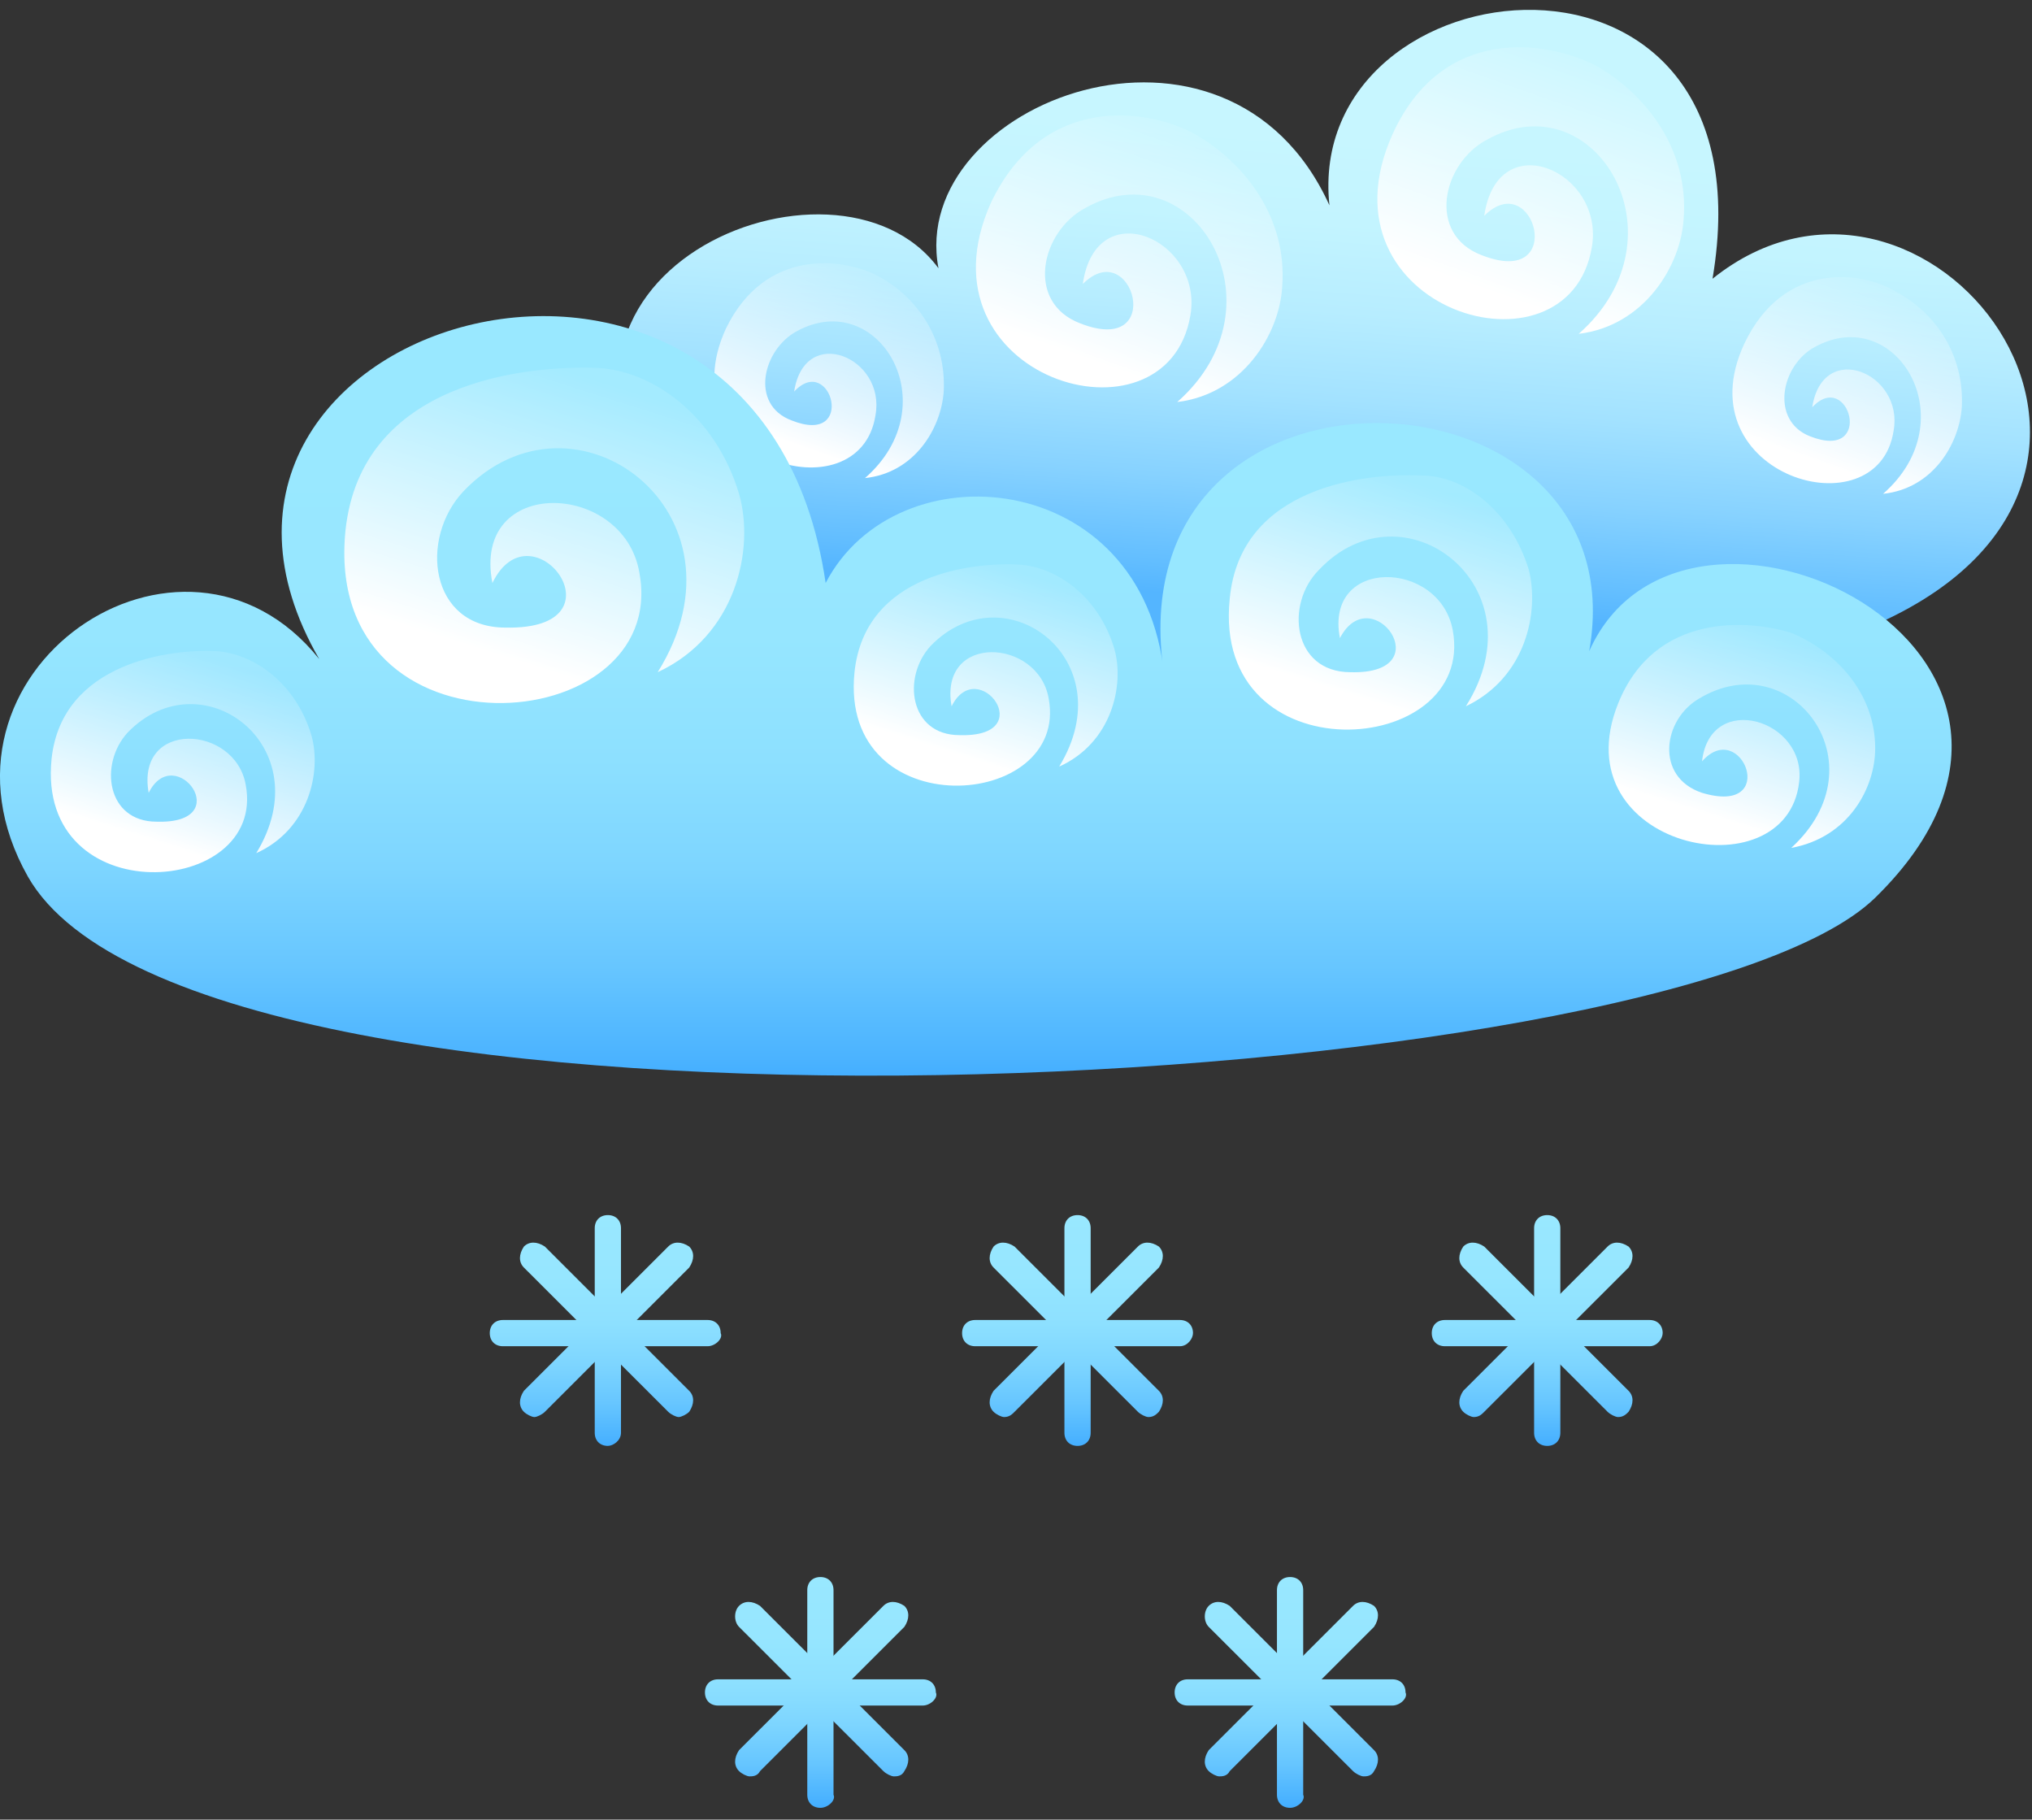 <svg width="153" height="137" viewBox="0 0 153 137" fill="none" xmlns="http://www.w3.org/2000/svg">
<rect x="0" y="0" width="153" height="137" fill="#333333" stroke="none"/>
<path d="M50.708 38.76C36.483 20.79 62.957 9.732 70.663 20.198C68.292 7.757 92.395 -1.524 100.1 15.458C98.125 -3.104 133.687 -7.053 128.945 20.987C144.948 8.152 166.286 35.6 141.59 46.856C128.945 52.78 64.143 55.544 50.708 38.76Z" fill="url(#paint0_linear_12_3291)"/>
<path d="M131.316 25.924C126.772 35.797 141.392 40.142 142.578 32.441C143.368 28.096 137.243 25.529 136.453 30.663C139.219 27.701 141.195 34.81 136.255 32.836C133.292 31.651 134.082 27.504 136.651 26.122C142.775 22.765 148.11 31.651 141.787 37.18C145.541 36.785 147.517 33.428 147.714 30.663C147.912 26.714 145.739 23.555 142.775 21.975C140.207 20.395 134.28 19.605 131.316 25.924Z" fill="url(#paint1_linear_12_3291)"/>
<path d="M54.659 24.739C50.115 34.613 64.736 38.957 65.921 31.256C66.711 26.911 60.587 24.344 59.796 29.479C62.562 26.517 64.538 33.625 59.599 31.651C56.438 30.466 57.425 26.319 59.994 24.937C66.118 21.58 71.453 30.466 65.13 35.995C68.884 35.6 70.86 32.243 71.058 29.479C71.255 25.529 69.082 22.37 66.118 20.79C63.55 19.408 57.623 18.618 54.659 24.739Z" fill="url(#paint2_linear_12_3291)"/>
<path d="M104.842 10.127C98.915 23.357 118.079 29.084 119.857 18.618C120.845 12.891 112.745 9.337 111.757 16.248C115.511 12.496 118.079 21.777 111.559 19.21C107.41 17.63 108.596 12.299 111.954 10.521C120.055 5.98 127.167 17.828 118.869 25.134C123.808 24.542 126.574 20 126.772 16.446C127.167 11.311 124.006 7.165 120.252 4.992C116.498 3.018 108.596 1.833 104.842 10.127Z" fill="url(#paint3_linear_12_3291)"/>
<path d="M74.614 15.261C68.687 28.491 87.851 34.218 89.629 23.752C90.617 18.025 82.516 14.471 81.529 21.382C85.282 17.63 87.851 26.911 81.331 24.344C77.182 22.765 78.368 17.433 81.726 15.656C89.827 11.114 96.939 22.962 88.641 30.268C93.58 29.676 96.346 25.134 96.544 21.58C96.939 16.446 93.778 12.299 90.024 10.127C86.468 8.152 78.565 6.967 74.614 15.261Z" fill="url(#paint4_linear_12_3291)"/>
<path d="M24.036 49.62C9.219 23.949 57.228 9.929 62.167 43.894C67.501 33.625 86.073 35.205 87.653 50.805C83.702 24.937 123.611 26.714 119.659 49.028C126.772 33.033 160.161 49.028 141.194 67.59C125.586 82.795 14.948 88.522 2.106 66.01C-6.587 50.608 13.763 36.785 24.036 49.62Z" fill="url(#paint5_linear_12_3291)"/>
<path d="M3.884 57.124C2.699 68.775 20.085 67.59 18.504 59.099C17.714 54.557 10.206 54.162 11.194 59.691C13.17 55.742 17.912 62.061 11.787 61.863C8.033 61.863 7.44 57.519 9.614 55.15C15.146 49.423 24.234 56.137 19.295 64.233C23.246 62.456 24.234 58.111 23.444 55.347C22.258 51.398 19.097 49.225 16.331 49.028C12.972 48.831 4.674 49.818 3.884 57.124Z" fill="url(#paint6_linear_12_3291)"/>
<path d="M64.34 50.608C63.155 62.258 80.541 61.074 78.96 52.582C78.17 48.041 70.662 47.646 71.65 53.175C73.626 49.225 78.368 55.544 72.243 55.347C68.489 55.347 67.897 51.003 70.07 48.633C75.602 42.906 84.69 49.62 79.751 57.717C83.702 55.939 84.69 51.595 83.9 48.831C82.714 44.881 79.553 42.709 76.787 42.511C73.428 42.314 65.13 43.104 64.34 50.608Z" fill="url(#paint7_linear_12_3291)"/>
<path d="M121.833 52.977C117.486 63.838 134.477 67.392 135.465 58.901C136.057 54.162 128.747 51.99 128.155 57.322C131.118 53.965 134.082 61.468 128.155 59.691C124.599 58.506 125.191 54.162 127.957 52.582C134.872 48.435 141.787 57.519 134.872 63.838C139.219 63.048 141.194 59.296 141.194 56.334C141.194 52.187 138.231 49.028 134.872 47.646C131.711 46.658 124.598 46.066 121.833 52.977Z" fill="url(#paint8_linear_12_3291)"/>
<path d="M92.593 45.078C91.21 58.506 111.164 57.124 109.386 47.448C108.398 42.117 99.705 41.919 100.891 48.041C103.261 43.499 108.596 50.805 101.681 50.608C97.334 50.608 96.742 45.474 99.31 42.906C105.632 36.193 116.103 44.091 110.374 53.175C114.918 51.003 115.906 46.066 115.115 42.906C113.733 38.365 110.176 35.797 107.015 35.797C102.866 35.6 93.383 36.587 92.593 45.078Z" fill="url(#paint9_linear_12_3291)"/>
<path d="M26.012 39.944C24.234 57.717 50.511 55.742 48.14 43.104C46.955 36.193 35.495 35.798 37.076 43.894C40.04 37.772 47.35 47.448 38.064 47.251C32.334 47.251 31.544 40.537 34.903 36.982C43.201 28.294 57.03 38.562 49.523 50.608C55.45 47.843 56.833 41.327 55.648 37.18C53.869 31.256 49.128 27.899 44.979 27.701C39.644 27.504 27.198 28.689 26.012 39.944Z" fill="url(#paint10_linear_12_3291)"/>
<path d="M45.769 108.861C45.176 108.861 44.781 108.466 44.781 107.873V92.471C44.781 91.879 45.176 91.484 45.769 91.484C46.362 91.484 46.757 91.879 46.757 92.471V107.873C46.757 108.466 46.164 108.861 45.769 108.861Z" fill="url(#paint11_linear_12_3291)"/>
<path d="M53.277 101.357H37.866C37.274 101.357 36.878 100.962 36.878 100.37C36.878 99.777 37.274 99.382 37.866 99.382H53.277C53.869 99.382 54.264 99.777 54.264 100.37C54.462 100.764 53.869 101.357 53.277 101.357Z" fill="url(#paint12_linear_12_3291)"/>
<path d="M40.237 106.689C40.039 106.689 39.644 106.491 39.447 106.294C39.052 105.899 39.052 105.306 39.447 104.714L50.313 93.853C50.708 93.458 51.301 93.458 51.894 93.853C52.289 94.248 52.289 94.841 51.894 95.433L41.027 106.294C40.83 106.491 40.435 106.689 40.237 106.689Z" fill="url(#paint13_linear_12_3291)"/>
<path d="M51.103 106.689C50.906 106.689 50.511 106.491 50.313 106.294L39.447 95.433C39.052 95.038 39.052 94.446 39.447 93.853C39.842 93.458 40.435 93.458 41.027 93.853L51.894 104.714C52.289 105.109 52.289 105.701 51.894 106.294C51.696 106.491 51.301 106.689 51.103 106.689Z" fill="url(#paint14_linear_12_3291)"/>
<path d="M81.134 108.861C80.541 108.861 80.146 108.466 80.146 107.873V92.471C80.146 91.879 80.541 91.484 81.134 91.484C81.727 91.484 82.122 91.879 82.122 92.471V107.873C82.122 108.466 81.727 108.861 81.134 108.861Z" fill="url(#paint15_linear_12_3291)"/>
<path d="M88.839 101.357H73.429C72.836 101.357 72.441 100.962 72.441 100.37C72.441 99.777 72.836 99.382 73.429 99.382H88.839C89.432 99.382 89.827 99.777 89.827 100.37C89.827 100.764 89.432 101.357 88.839 101.357Z" fill="url(#paint16_linear_12_3291)"/>
<path d="M75.602 106.689C75.405 106.689 75.01 106.491 74.812 106.294C74.417 105.899 74.417 105.306 74.812 104.714L85.678 93.853C86.073 93.458 86.666 93.458 87.259 93.853C87.654 94.248 87.654 94.84 87.259 95.433L76.392 106.294C76.195 106.491 75.997 106.689 75.602 106.689Z" fill="url(#paint17_linear_12_3291)"/>
<path d="M86.469 106.689C86.271 106.689 85.876 106.491 85.678 106.294L74.812 95.433C74.417 95.038 74.417 94.445 74.812 93.853C75.207 93.458 75.8 93.458 76.392 93.853L87.259 104.714C87.654 105.109 87.654 105.701 87.259 106.294C87.061 106.491 86.864 106.689 86.469 106.689Z" fill="url(#paint18_linear_12_3291)"/>
<path d="M116.499 108.861C115.906 108.861 115.511 108.466 115.511 107.873V92.471C115.511 91.879 115.906 91.484 116.499 91.484C117.091 91.484 117.486 91.879 117.486 92.471V107.873C117.486 108.466 117.091 108.861 116.499 108.861Z" fill="url(#paint19_linear_12_3291)"/>
<path d="M124.204 101.357H108.794C108.201 101.357 107.806 100.962 107.806 100.37C107.806 99.777 108.201 99.382 108.794 99.382H124.204C124.797 99.382 125.192 99.777 125.192 100.37C125.192 100.764 124.797 101.357 124.204 101.357Z" fill="url(#paint20_linear_12_3291)"/>
<path d="M110.967 106.689C110.769 106.689 110.374 106.491 110.177 106.294C109.782 105.899 109.782 105.306 110.177 104.714L121.043 93.853C121.438 93.458 122.031 93.458 122.624 93.853C123.019 94.248 123.019 94.84 122.624 95.433L111.757 106.294C111.56 106.491 111.362 106.689 110.967 106.689Z" fill="url(#paint21_linear_12_3291)"/>
<path d="M121.833 106.689C121.636 106.689 121.241 106.491 121.043 106.294L110.177 95.433C109.782 95.038 109.782 94.445 110.177 93.853C110.572 93.458 111.165 93.458 111.757 93.853L122.624 104.714C123.019 105.109 123.019 105.701 122.624 106.294C122.426 106.491 122.228 106.689 121.833 106.689Z" fill="url(#paint22_linear_12_3291)"/>
<path d="M61.772 136.111C61.179 136.111 60.784 135.716 60.784 135.124V119.721C60.784 119.129 61.179 118.734 61.772 118.734C62.365 118.734 62.76 119.129 62.76 119.721V135.124C62.957 135.519 62.365 136.111 61.772 136.111Z" fill="url(#paint23_linear_12_3291)"/>
<path d="M69.477 128.41H54.067C53.474 128.41 53.079 128.015 53.079 127.423C53.079 126.83 53.474 126.435 54.067 126.435H69.477C70.07 126.435 70.465 126.83 70.465 127.423C70.663 127.818 70.07 128.41 69.477 128.41Z" fill="url(#paint24_linear_12_3291)"/>
<path d="M56.438 133.742C56.24 133.742 55.845 133.544 55.647 133.347C55.252 132.952 55.252 132.359 55.647 131.767L66.514 120.906C66.909 120.511 67.501 120.511 68.094 120.906C68.489 121.301 68.489 121.894 68.094 122.486L57.228 133.347C57.03 133.742 56.635 133.742 56.438 133.742Z" fill="url(#paint25_linear_12_3291)"/>
<path d="M67.304 133.742C67.106 133.742 66.711 133.544 66.514 133.347L55.647 122.486C55.252 122.091 55.252 121.301 55.647 120.906C56.043 120.511 56.635 120.511 57.228 120.906L68.094 131.767C68.489 132.162 68.489 132.754 68.094 133.347C67.897 133.742 67.501 133.742 67.304 133.742Z" fill="url(#paint26_linear_12_3291)"/>
<path d="M97.137 136.111C96.544 136.111 96.149 135.716 96.149 135.124V119.721C96.149 119.129 96.544 118.734 97.137 118.734C97.73 118.734 98.125 119.129 98.125 119.721V135.124C98.322 135.519 97.73 136.111 97.137 136.111Z" fill="url(#paint27_linear_12_3291)"/>
<path d="M104.842 128.41H89.432C88.839 128.41 88.444 128.015 88.444 127.423C88.444 126.83 88.839 126.435 89.432 126.435H104.842C105.435 126.435 105.83 126.83 105.83 127.423C106.027 127.818 105.435 128.41 104.842 128.41Z" fill="url(#paint28_linear_12_3291)"/>
<path d="M91.802 133.742C91.605 133.742 91.21 133.544 91.012 133.347C90.617 132.952 90.617 132.359 91.012 131.767L101.878 120.906C102.274 120.511 102.866 120.511 103.459 120.906C103.854 121.301 103.854 121.894 103.459 122.486L92.593 133.347C92.395 133.742 92 133.742 91.802 133.742Z" fill="url(#paint29_linear_12_3291)"/>
<path d="M102.669 133.742C102.471 133.742 102.076 133.544 101.878 133.347L91.012 122.486C90.617 122.091 90.617 121.301 91.012 120.906C91.407 120.511 92 120.511 92.593 120.906L103.459 131.767C103.854 132.162 103.854 132.754 103.459 133.347C103.261 133.742 102.866 133.742 102.669 133.742Z" fill="url(#paint30_linear_12_3291)"/>
<defs>
<linearGradient id="paint0_linear_12_3291" x1="101.199" y1="10.244" x2="98.68" y2="45.447" gradientUnits="userSpaceOnUse">
<stop stop-color="#C7F6FF"/>
<stop offset="0.187" stop-color="#C3F4FF"/>
<stop offset="0.374" stop-color="#B7EDFF"/>
<stop offset="0.56" stop-color="#A3E2FF"/>
<stop offset="0.747" stop-color="#87D2FF"/>
<stop offset="0.932" stop-color="#63BEFF"/>
<stop offset="1" stop-color="#54B5FF"/>
</linearGradient>
<linearGradient id="paint1_linear_12_3291" x1="142.064" y1="21.754" x2="137.348" y2="34.97" gradientUnits="userSpaceOnUse">
<stop stop-color="white" stop-opacity="0.11"/>
<stop offset="1" stop-color="white"/>
</linearGradient>
<linearGradient id="paint2_linear_12_3291" x1="65.408" y1="20.702" x2="60.763" y2="33.83" gradientUnits="userSpaceOnUse">
<stop stop-color="white" stop-opacity="0.11"/>
<stop offset="1" stop-color="white"/>
</linearGradient>
<linearGradient id="paint3_linear_12_3291" x1="119.238" y1="4.738" x2="113.053" y2="22.254" gradientUnits="userSpaceOnUse">
<stop stop-color="white" stop-opacity="0.11"/>
<stop offset="1" stop-color="white"/>
</linearGradient>
<linearGradient id="paint4_linear_12_3291" x1="89.01" y1="9.872" x2="82.825" y2="27.388" gradientUnits="userSpaceOnUse">
<stop stop-color="white" stop-opacity="0.11"/>
<stop offset="1" stop-color="white"/>
</linearGradient>
<linearGradient id="paint5_linear_12_3291" x1="73.549" y1="34.931" x2="73.549" y2="81.492" gradientUnits="userSpaceOnUse">
<stop stop-color="#99E8FF"/>
<stop offset="0.279" stop-color="#96E6FF"/>
<stop offset="0.478" stop-color="#8DE0FF"/>
<stop offset="0.652" stop-color="#7DD5FF"/>
<stop offset="0.812" stop-color="#67C6FF"/>
<stop offset="0.961" stop-color="#4BB3FF"/>
<stop offset="1" stop-color="#42ADFF"/>
</linearGradient>
<linearGradient id="paint6_linear_12_3291" x1="17.186" y1="49.917" x2="12.803" y2="63.741" gradientUnits="userSpaceOnUse">
<stop stop-color="white" stop-opacity="0.11"/>
<stop offset="1" stop-color="white"/>
</linearGradient>
<linearGradient id="paint7_linear_12_3291" x1="77.642" y1="43.398" x2="73.258" y2="57.224" gradientUnits="userSpaceOnUse">
<stop stop-color="white" stop-opacity="0.11"/>
<stop offset="1" stop-color="white"/>
</linearGradient>
<linearGradient id="paint8_linear_12_3291" x1="134.618" y1="47.97" x2="130.213" y2="61.904" gradientUnits="userSpaceOnUse">
<stop stop-color="white" stop-opacity="0.11"/>
<stop offset="1" stop-color="white"/>
</linearGradient>
<linearGradient id="paint9_linear_12_3291" x1="107.88" y1="36.823" x2="102.841" y2="52.716" gradientUnits="userSpaceOnUse">
<stop stop-color="white" stop-opacity="0.11"/>
<stop offset="1" stop-color="white"/>
</linearGradient>
<linearGradient id="paint10_linear_12_3291" x1="46.171" y1="29.064" x2="39.531" y2="50.013" gradientUnits="userSpaceOnUse">
<stop stop-color="white" stop-opacity="0.11"/>
<stop offset="1" stop-color="white"/>
</linearGradient>
<linearGradient id="paint11_linear_12_3291" x1="45.672" y1="91.117" x2="45.672" y2="108.988" gradientUnits="userSpaceOnUse">
<stop stop-color="#99E8FF"/>
<stop offset="0.279" stop-color="#96E6FF"/>
<stop offset="0.478" stop-color="#8DE0FF"/>
<stop offset="0.652" stop-color="#7DD5FF"/>
<stop offset="0.812" stop-color="#67C6FF"/>
<stop offset="0.961" stop-color="#4BB3FF"/>
<stop offset="1" stop-color="#42ADFF"/>
</linearGradient>
<linearGradient id="paint12_linear_12_3291" x1="45.672" y1="91.122" x2="45.672" y2="108.982" gradientUnits="userSpaceOnUse">
<stop stop-color="#99E8FF"/>
<stop offset="0.279" stop-color="#96E6FF"/>
<stop offset="0.478" stop-color="#8DE0FF"/>
<stop offset="0.652" stop-color="#7DD5FF"/>
<stop offset="0.812" stop-color="#67C6FF"/>
<stop offset="0.961" stop-color="#4BB3FF"/>
<stop offset="1" stop-color="#42ADFF"/>
</linearGradient>
<linearGradient id="paint13_linear_12_3291" x1="45.67" y1="91.117" x2="45.67" y2="108.989" gradientUnits="userSpaceOnUse">
<stop stop-color="#99E8FF"/>
<stop offset="0.279" stop-color="#96E6FF"/>
<stop offset="0.478" stop-color="#8DE0FF"/>
<stop offset="0.652" stop-color="#7DD5FF"/>
<stop offset="0.812" stop-color="#67C6FF"/>
<stop offset="0.961" stop-color="#4BB3FF"/>
<stop offset="1" stop-color="#42ADFF"/>
</linearGradient>
<linearGradient id="paint14_linear_12_3291" x1="45.67" y1="91.117" x2="45.67" y2="108.989" gradientUnits="userSpaceOnUse">
<stop stop-color="#99E8FF"/>
<stop offset="0.279" stop-color="#96E6FF"/>
<stop offset="0.478" stop-color="#8DE0FF"/>
<stop offset="0.652" stop-color="#7DD5FF"/>
<stop offset="0.812" stop-color="#67C6FF"/>
<stop offset="0.961" stop-color="#4BB3FF"/>
<stop offset="1" stop-color="#42ADFF"/>
</linearGradient>
<linearGradient id="paint15_linear_12_3291" x1="81.067" y1="91.117" x2="81.067" y2="108.988" gradientUnits="userSpaceOnUse">
<stop stop-color="#99E8FF"/>
<stop offset="0.279" stop-color="#96E6FF"/>
<stop offset="0.478" stop-color="#8DE0FF"/>
<stop offset="0.652" stop-color="#7DD5FF"/>
<stop offset="0.812" stop-color="#67C6FF"/>
<stop offset="0.961" stop-color="#4BB3FF"/>
<stop offset="1" stop-color="#42ADFF"/>
</linearGradient>
<linearGradient id="paint16_linear_12_3291" x1="81.068" y1="91.122" x2="81.068" y2="108.982" gradientUnits="userSpaceOnUse">
<stop stop-color="#99E8FF"/>
<stop offset="0.279" stop-color="#96E6FF"/>
<stop offset="0.478" stop-color="#8DE0FF"/>
<stop offset="0.652" stop-color="#7DD5FF"/>
<stop offset="0.812" stop-color="#67C6FF"/>
<stop offset="0.961" stop-color="#4BB3FF"/>
<stop offset="1" stop-color="#42ADFF"/>
</linearGradient>
<linearGradient id="paint17_linear_12_3291" x1="81.067" y1="91.116" x2="81.067" y2="108.989" gradientUnits="userSpaceOnUse">
<stop stop-color="#99E8FF"/>
<stop offset="0.279" stop-color="#96E6FF"/>
<stop offset="0.478" stop-color="#8DE0FF"/>
<stop offset="0.652" stop-color="#7DD5FF"/>
<stop offset="0.812" stop-color="#67C6FF"/>
<stop offset="0.961" stop-color="#4BB3FF"/>
<stop offset="1" stop-color="#42ADFF"/>
</linearGradient>
<linearGradient id="paint18_linear_12_3291" x1="81.067" y1="91.116" x2="81.067" y2="108.989" gradientUnits="userSpaceOnUse">
<stop stop-color="#99E8FF"/>
<stop offset="0.279" stop-color="#96E6FF"/>
<stop offset="0.478" stop-color="#8DE0FF"/>
<stop offset="0.652" stop-color="#7DD5FF"/>
<stop offset="0.812" stop-color="#67C6FF"/>
<stop offset="0.961" stop-color="#4BB3FF"/>
<stop offset="1" stop-color="#42ADFF"/>
</linearGradient>
<linearGradient id="paint19_linear_12_3291" x1="116.463" y1="91.117" x2="116.463" y2="108.988" gradientUnits="userSpaceOnUse">
<stop stop-color="#99E8FF"/>
<stop offset="0.279" stop-color="#96E6FF"/>
<stop offset="0.478" stop-color="#8DE0FF"/>
<stop offset="0.652" stop-color="#7DD5FF"/>
<stop offset="0.812" stop-color="#67C6FF"/>
<stop offset="0.961" stop-color="#4BB3FF"/>
<stop offset="1" stop-color="#42ADFF"/>
</linearGradient>
<linearGradient id="paint20_linear_12_3291" x1="116.465" y1="91.122" x2="116.465" y2="108.982" gradientUnits="userSpaceOnUse">
<stop stop-color="#99E8FF"/>
<stop offset="0.279" stop-color="#96E6FF"/>
<stop offset="0.478" stop-color="#8DE0FF"/>
<stop offset="0.652" stop-color="#7DD5FF"/>
<stop offset="0.812" stop-color="#67C6FF"/>
<stop offset="0.961" stop-color="#4BB3FF"/>
<stop offset="1" stop-color="#42ADFF"/>
</linearGradient>
<linearGradient id="paint21_linear_12_3291" x1="116.465" y1="91.116" x2="116.465" y2="108.989" gradientUnits="userSpaceOnUse">
<stop stop-color="#99E8FF"/>
<stop offset="0.279" stop-color="#96E6FF"/>
<stop offset="0.478" stop-color="#8DE0FF"/>
<stop offset="0.652" stop-color="#7DD5FF"/>
<stop offset="0.812" stop-color="#67C6FF"/>
<stop offset="0.961" stop-color="#4BB3FF"/>
<stop offset="1" stop-color="#42ADFF"/>
</linearGradient>
<linearGradient id="paint22_linear_12_3291" x1="116.465" y1="91.116" x2="116.465" y2="108.989" gradientUnits="userSpaceOnUse">
<stop stop-color="#99E8FF"/>
<stop offset="0.279" stop-color="#96E6FF"/>
<stop offset="0.478" stop-color="#8DE0FF"/>
<stop offset="0.652" stop-color="#7DD5FF"/>
<stop offset="0.812" stop-color="#67C6FF"/>
<stop offset="0.961" stop-color="#4BB3FF"/>
<stop offset="1" stop-color="#42ADFF"/>
</linearGradient>
<linearGradient id="paint23_linear_12_3291" x1="61.839" y1="118.197" x2="61.839" y2="136.068" gradientUnits="userSpaceOnUse">
<stop stop-color="#99E8FF"/>
<stop offset="0.279" stop-color="#96E6FF"/>
<stop offset="0.478" stop-color="#8DE0FF"/>
<stop offset="0.652" stop-color="#7DD5FF"/>
<stop offset="0.812" stop-color="#67C6FF"/>
<stop offset="0.961" stop-color="#4BB3FF"/>
<stop offset="1" stop-color="#42ADFF"/>
</linearGradient>
<linearGradient id="paint24_linear_12_3291" x1="61.839" y1="118.202" x2="61.839" y2="136.063" gradientUnits="userSpaceOnUse">
<stop stop-color="#99E8FF"/>
<stop offset="0.279" stop-color="#96E6FF"/>
<stop offset="0.478" stop-color="#8DE0FF"/>
<stop offset="0.652" stop-color="#7DD5FF"/>
<stop offset="0.812" stop-color="#67C6FF"/>
<stop offset="0.961" stop-color="#4BB3FF"/>
<stop offset="1" stop-color="#42ADFF"/>
</linearGradient>
<linearGradient id="paint25_linear_12_3291" x1="61.839" y1="118.198" x2="61.839" y2="136.067" gradientUnits="userSpaceOnUse">
<stop stop-color="#99E8FF"/>
<stop offset="0.279" stop-color="#96E6FF"/>
<stop offset="0.478" stop-color="#8DE0FF"/>
<stop offset="0.652" stop-color="#7DD5FF"/>
<stop offset="0.812" stop-color="#67C6FF"/>
<stop offset="0.961" stop-color="#4BB3FF"/>
<stop offset="1" stop-color="#42ADFF"/>
</linearGradient>
<linearGradient id="paint26_linear_12_3291" x1="61.839" y1="118.198" x2="61.839" y2="136.067" gradientUnits="userSpaceOnUse">
<stop stop-color="#99E8FF"/>
<stop offset="0.279" stop-color="#96E6FF"/>
<stop offset="0.478" stop-color="#8DE0FF"/>
<stop offset="0.652" stop-color="#7DD5FF"/>
<stop offset="0.812" stop-color="#67C6FF"/>
<stop offset="0.961" stop-color="#4BB3FF"/>
<stop offset="1" stop-color="#42ADFF"/>
</linearGradient>
<linearGradient id="paint27_linear_12_3291" x1="97.236" y1="118.197" x2="97.236" y2="136.068" gradientUnits="userSpaceOnUse">
<stop stop-color="#99E8FF"/>
<stop offset="0.279" stop-color="#96E6FF"/>
<stop offset="0.478" stop-color="#8DE0FF"/>
<stop offset="0.652" stop-color="#7DD5FF"/>
<stop offset="0.812" stop-color="#67C6FF"/>
<stop offset="0.961" stop-color="#4BB3FF"/>
<stop offset="1" stop-color="#42ADFF"/>
</linearGradient>
<linearGradient id="paint28_linear_12_3291" x1="97.236" y1="118.202" x2="97.236" y2="136.063" gradientUnits="userSpaceOnUse">
<stop stop-color="#99E8FF"/>
<stop offset="0.279" stop-color="#96E6FF"/>
<stop offset="0.478" stop-color="#8DE0FF"/>
<stop offset="0.652" stop-color="#7DD5FF"/>
<stop offset="0.812" stop-color="#67C6FF"/>
<stop offset="0.961" stop-color="#4BB3FF"/>
<stop offset="1" stop-color="#42ADFF"/>
</linearGradient>
<linearGradient id="paint29_linear_12_3291" x1="97.235" y1="118.198" x2="97.235" y2="136.067" gradientUnits="userSpaceOnUse">
<stop stop-color="#99E8FF"/>
<stop offset="0.279" stop-color="#96E6FF"/>
<stop offset="0.478" stop-color="#8DE0FF"/>
<stop offset="0.652" stop-color="#7DD5FF"/>
<stop offset="0.812" stop-color="#67C6FF"/>
<stop offset="0.961" stop-color="#4BB3FF"/>
<stop offset="1" stop-color="#42ADFF"/>
</linearGradient>
<linearGradient id="paint30_linear_12_3291" x1="97.235" y1="118.198" x2="97.235" y2="136.067" gradientUnits="userSpaceOnUse">
<stop stop-color="#99E8FF"/>
<stop offset="0.279" stop-color="#96E6FF"/>
<stop offset="0.478" stop-color="#8DE0FF"/>
<stop offset="0.652" stop-color="#7DD5FF"/>
<stop offset="0.812" stop-color="#67C6FF"/>
<stop offset="0.961" stop-color="#4BB3FF"/>
<stop offset="1" stop-color="#42ADFF"/>
</linearGradient>
</defs>
</svg>
